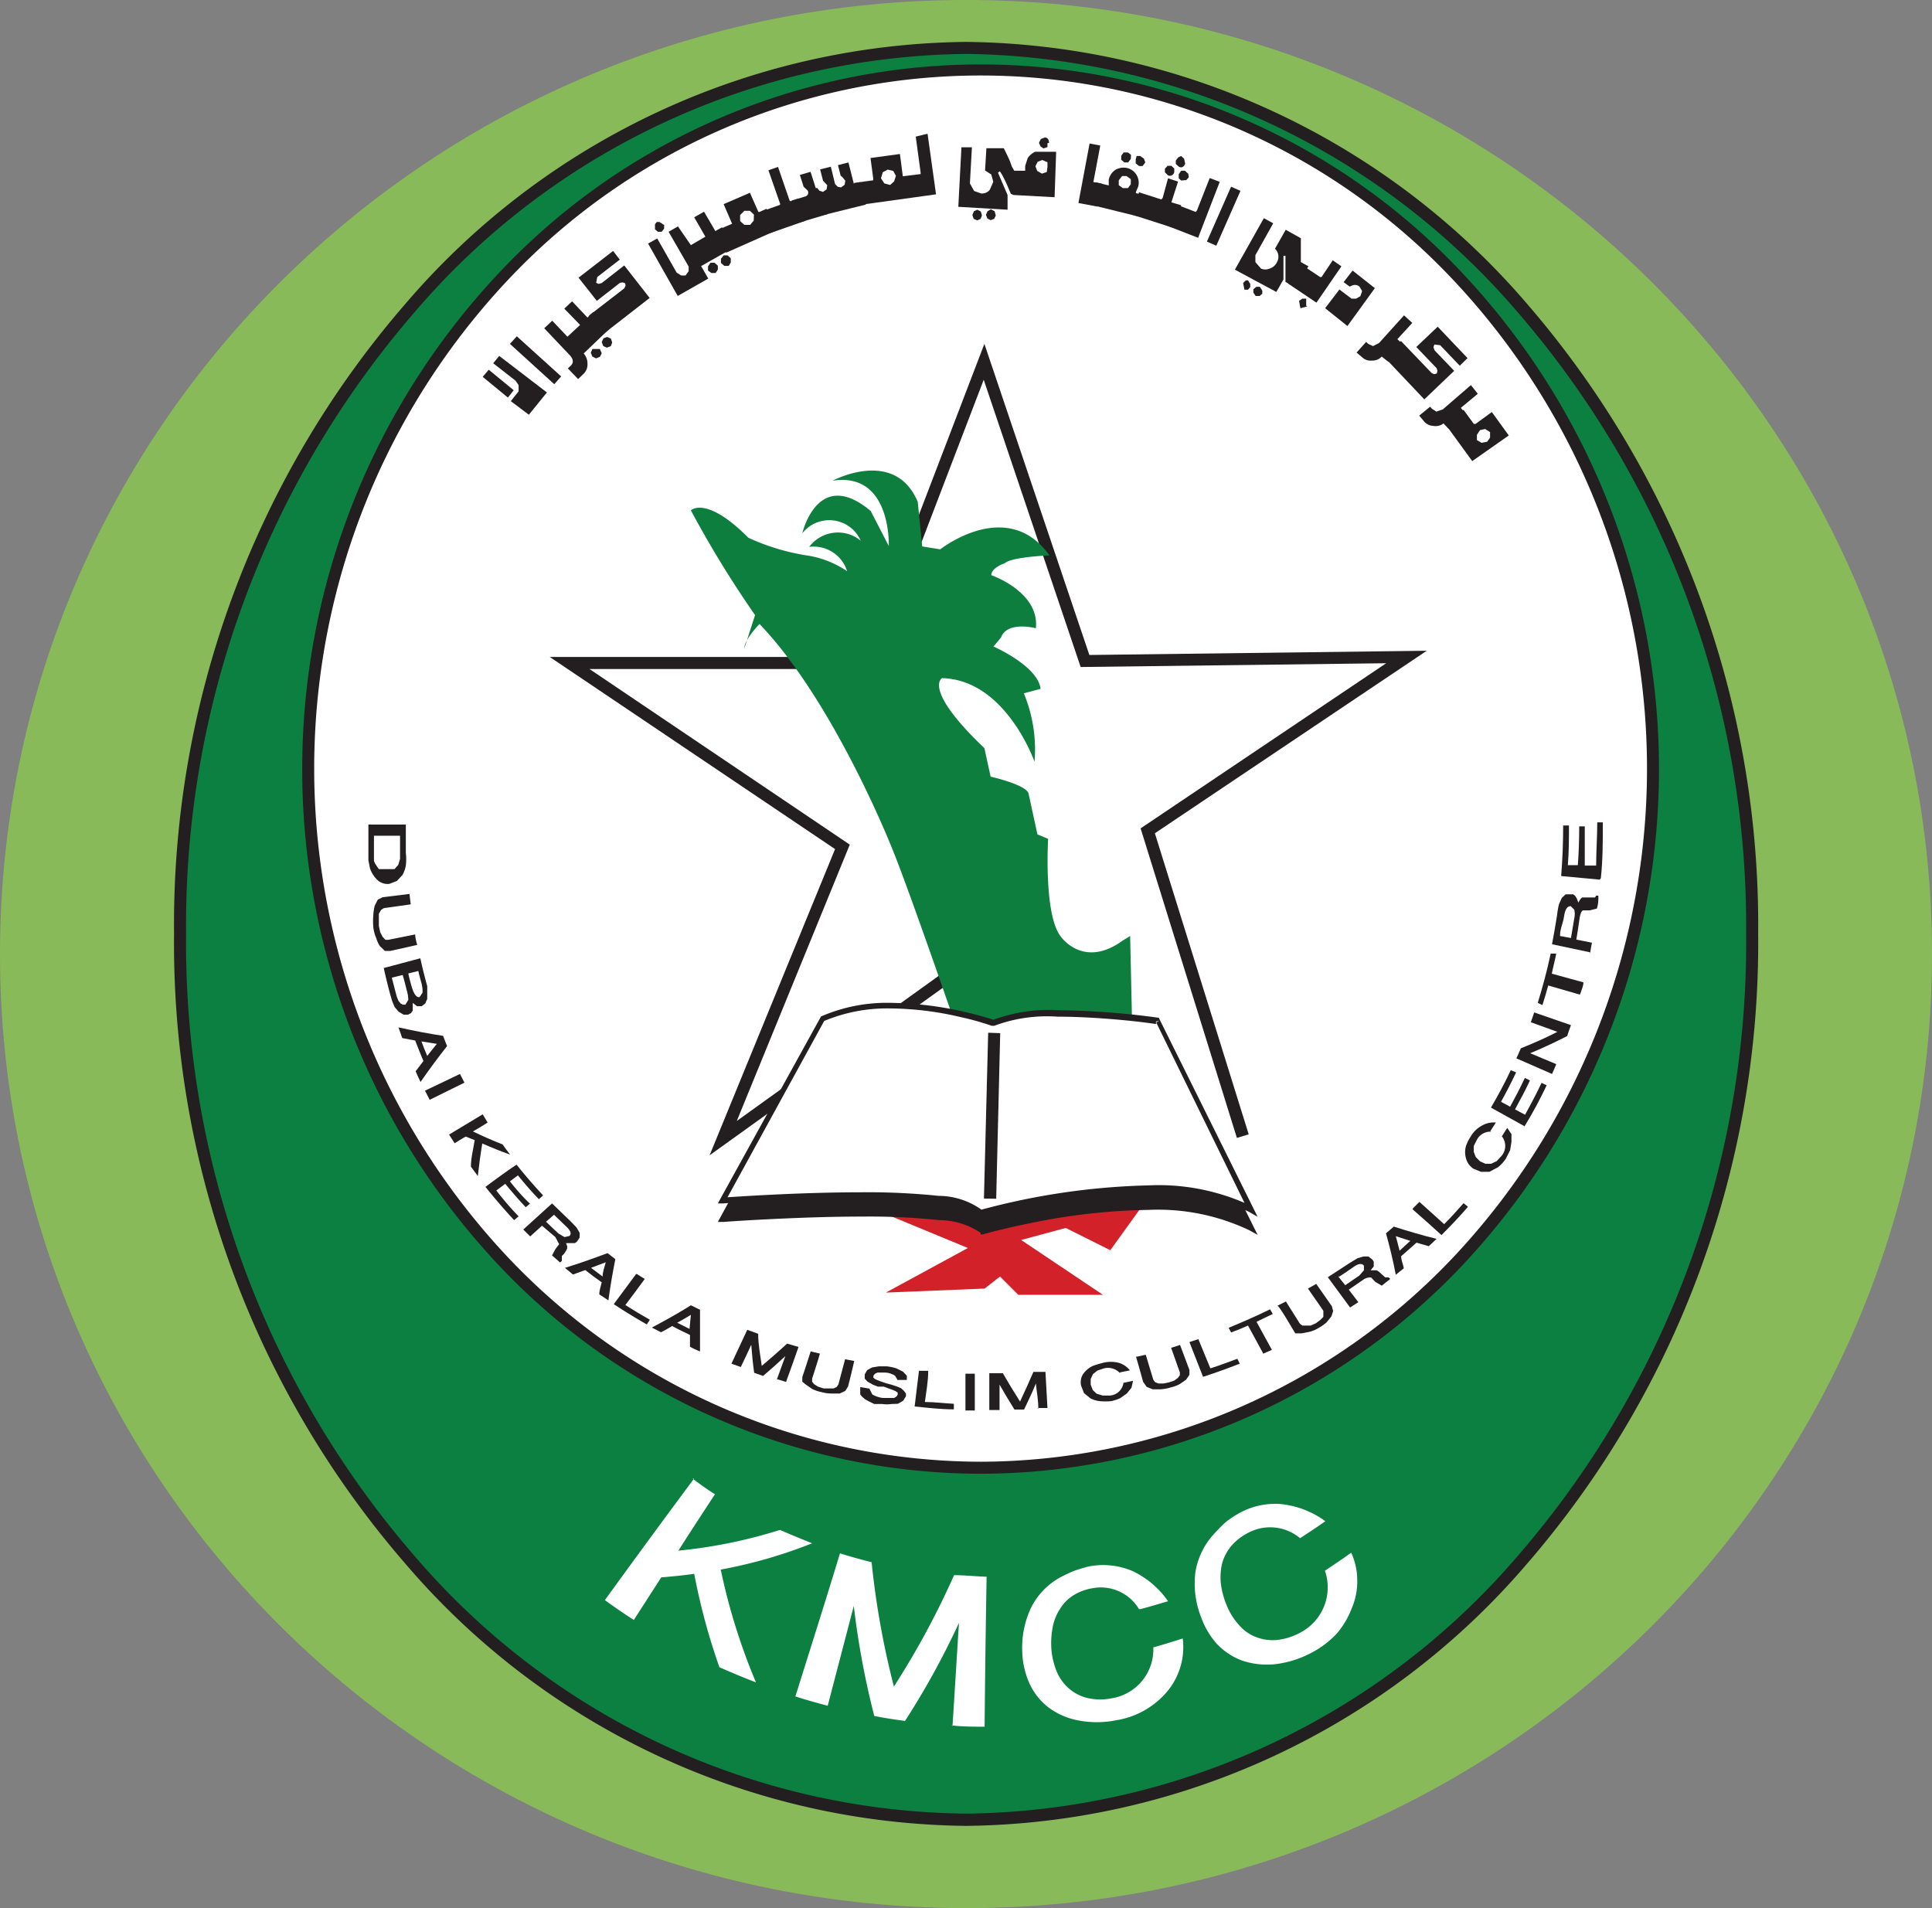 <svg id="Layer_1" data-name="Layer 1" xmlns="http://www.w3.org/2000/svg" xmlns:xlink="http://www.w3.org/1999/xlink" viewBox="0 0 86.69 85.63"><rect x="0" y="0" width="86.69" height="85.63" fill="#808080" stroke="none"/><defs><style>.cls-1{fill:none;}.cls-2{fill:#88ba5a;}.cls-3{fill:#fff;}.cls-4{fill:#231f20;}.cls-5{fill:#0c8040;}.cls-6{fill:#0e7e3f;}.cls-7{fill:#d32129;}.cls-8{clip-path:url(#clip-path);}.cls-9{clip-path:url(#clip-path-2);}.cls-10{fill:#fdfdfd;}.cls-11{fill:#fbfbfb;}.cls-12{fill:#faf9f9;}.cls-13{fill:#f8f7f7;}.cls-14{fill:#f6f5f5;}.cls-15{fill:#f4f3f3;}.cls-16{fill:#f3f1f1;}.cls-17{fill:#f1f0ef;}.cls-18{fill:#efeeee;}.cls-19{fill:#eeedec;}.cls-20{fill:#edebeb;}.cls-21{fill:#ebeae9;}.cls-22{fill:#eae8e8;}.cls-23{fill:#e8e7e6;}.cls-24{fill:#e7e5e5;}.cls-25{fill:#e6e4e3;}.cls-26{fill:#e4e2e2;}.cls-27{fill:#e3e1e1;}.cls-28{fill:#e2dfdf;}.cls-29{fill:#e0dede;}.cls-30{fill:#dfdddc;}.cls-31{fill:#dedbdb;}.cls-32{fill:#dcdada;}.cls-33{fill:#dbd8d8;}.cls-34{fill:#dad7d7;}.cls-35{fill:#d8d6d5;}.cls-36{fill:#d7d4d4;}.cls-37{fill:#d6d3d3;}.cls-38{fill:#d4d1d1;}.cls-39{fill:#d3d0d0;}.cls-40{fill:#d2cfce;}.cls-41{fill:#d0cdcd;}.cls-42{fill:#cfcccc;}.cls-43{fill:#cdcaca;}.cls-44{fill:#ccc9c9;}.cls-45{fill:#cbc7c7;}.cls-46{fill:#c9c6c6;}.cls-47{fill:#c8c5c5;}.cls-48{fill:#c7c3c3;}.cls-49{fill:#c5c2c2;}.cls-50{fill:#c4c0c0;}.cls-51{fill:#c3bfbf;}.cls-52{fill:#c1bebe;}.cls-53{fill:#c0bcbc;}.cls-54{fill:#bfbbbb;}.cls-55{fill:#bdbab9;}.cls-56{fill:#bcb8b8;}.cls-57{fill:#bbb7b7;}.cls-58{fill:#bab5b5;}.cls-59{fill:#b8b4b4;}.cls-60{fill:#b7b3b3;}.cls-61{fill:#b6b1b1;}.cls-62{fill:#b4b0b0;}.cls-63{fill:#b3aeae;}.cls-64{fill:#b2adad;}.cls-65{fill:#b0acac;}.cls-66{fill:#afaaaa;}.cls-67{fill:#aea9a9;}.cls-68{fill:#ada8a8;}.cls-69{fill:#aba6a6;}.cls-70{fill:#aaa5a5;}.cls-71{fill:#a9a4a4;}.cls-72{fill:#a8a2a3;}.cls-73{fill:#a6a1a1;}.cls-74{fill:#a5a0a0;}.cls-75{fill:#a49f9f;}.cls-76{fill:#a29d9d;}.cls-77{fill:#a19c9c;}.cls-78{fill:#a09b9b;}.cls-79{fill:#9f9999;}.cls-80{fill:#9d9898;}.cls-81{fill:#9c9797;}.cls-82{fill:#9b9596;}.cls-83{fill:#9a9494;}.cls-84{fill:#989393;}.cls-85{fill:#979292;}.cls-86{fill:#969091;}.cls-87{fill:#958f8f;}.cls-88{fill:#938e8e;}.cls-89{fill:#928c8d;}.cls-90{fill:#918b8b;}.cls-91{fill:#908a8a;}.cls-92{fill:#8e8989;}.cls-93{fill:#8d8788;}.cls-94{fill:#8c8686;}.cls-95{fill:#8b8585;}.cls-96{fill:#898484;}.cls-97{fill:#888282;}.cls-98{fill:#878181;}.cls-99{fill:#868080;}.cls-100{fill:#857f7f;}.cls-101{fill:#837d7e;}.cls-102{fill:#827c7c;}.cls-103{fill:#817b7b;}.cls-104{fill:#807a7a;}.cls-105{fill:#7f7879;}.cls-106{fill:#7e7777;}.cls-107{fill:#7c7676;}.cls-108{fill:#7b7575;}.cls-109{fill:#7a7474;}.cls-110{fill:#797373;}.cls-111{fill:#787172;}.cls-112{fill:#767070;}.cls-113{fill:#756f6f;}.cls-114{fill:#746e6e;}.cls-115{fill:#736d6d;}.cls-116{fill:#726c6c;}.cls-117{fill:#716b6b;}.cls-118{fill:#706a6a;}.cls-119{fill:#6f6869;}.cls-120{fill:#6d6767;}.cls-121{fill:#6c6666;}.cls-122{fill:#6b6565;}.cls-123{fill:#6a6464;}.cls-124{fill:#696363;}.cls-125{fill:#686262;}.cls-126{fill:#676161;}.cls-127{fill:#666060;}.cls-128{fill:#655f5f;}.cls-129{fill:#645d5e;}.cls-130{fill:#635c5c;}.cls-131{fill:#625b5b;}.cls-132{fill:#615a5a;}.cls-133{fill:#605959;}.cls-134{fill:#5e5858;}.cls-135{fill:#5d5757;}.cls-136{fill:#5c5656;}.cls-137{fill:#5b5555;}.cls-138{fill:#5a5454;}.cls-139{fill:#595353;}.cls-140{fill:#585252;}.cls-141{fill:#575151;}.cls-142{fill:#565050;}.cls-143{fill:#554f4f;}.cls-144{fill:#544e4e;}.cls-145{fill:#534d4d;}.cls-146{fill:#524c4c;}.cls-147{fill:#514b4c;}.cls-148{fill:#504b4b;}.cls-149{fill:#4f4a4a;}.cls-150{fill:#4e4949;}.cls-151{fill:#4d4848;}.cls-152{fill:#4c4747;}.cls-153{fill:#4b4646;}.cls-154{fill:#4b4545;}.cls-155{fill:#4a4444;}.cls-156{fill:#494343;}.cls-157{fill:#484242;}.cls-158{fill:#474141;}.cls-159{fill:#464040;}.cls-160{fill:#453f40;}.cls-161{fill:#443f3f;}.cls-162{fill:#433e3e;}.cls-163{fill:#423d3d;}.cls-164{fill:#413c3c;}.cls-165{fill:#403b3b;}.cls-166{fill:#3f3a3a;}.cls-167{fill:#3e3939;}.cls-168{fill:#3e3839;}.cls-169{fill:#3d3738;}.cls-170{fill:#3c3737;}.cls-171{fill:#3b3636;}.cls-172{fill:#3a3535;}.cls-173{fill:#393434;}.cls-174{fill:#383333;}.cls-175{fill:#373233;}.cls-176{fill:#363132;}.cls-177{fill:#353031;}.cls-178{fill:#343030;}.cls-179{fill:#332f2f;}.cls-180{fill:#322e2e;}.cls-181{fill:#322d2e;}.cls-182{fill:#312c2d;}.cls-183{fill:#302b2c;}.cls-184{fill:#2f2a2b;}.cls-185{fill:#2e2a2a;}.cls-186{fill:#2d2929;}.cls-187{fill:#2c2828;}.cls-188{fill:#2b2728;}.cls-189{fill:#2a2627;}.cls-190{fill:#292526;}.cls-191{fill:#282425;}.cls-192{fill:#272324;}.cls-193{fill:#262223;}.cls-194{fill:#262122;}.cls-195{fill:#252121;}.cls-196{fill:#242021;}</style><clipPath id="clip-path"><path class="cls-1" d="M44.42,53.79l.19-7.44Z"/></clipPath><clipPath id="clip-path-2"><rect class="cls-1" x="44.42" y="46.35" width="0.18" height="7.44"/></clipPath></defs><title>logo</title><path class="cls-2" d="M86.69,42.81c0,23.65-19.4,42.81-43.34,42.81S0,66.46,0,42.81,19.41,0,43.35,0,86.69,19.17,86.69,42.81"/><path class="cls-3" d="M74.17,34.51c0,17.31-13.5,31.35-30.16,31.35s-30.17-14-30.17-31.35S27.34,3.16,44,3.16s30.16,14,30.16,31.35"/><path class="cls-4" d="M23.05,17.51l-.26.33-1.13-.93.27-.32Zm1.49.1-.81,1L22.92,18l.35-.44,0-.28-.14-.2-1-.78.27-.33Z"/><polygon class="cls-4" points="25.18 16.89 24.87 17.24 22.88 15.43 23.19 15.09 25.18 16.89"/><path class="cls-4" d="M27.34,14.76l-1.15,1.1a.68.68,0,0,1,.17.46.58.58,0,0,1-.16.44l-.26.25-.46-.48.12-.11c.16-.15.13-.32-.07-.52l-1.11-1.17.36-.34.68.72.57-.53-.71-.73.35-.33.69.73.26-.25Zm-.42.91.08.18-.08.16-.17.07L26.58,16l-.07-.17.07-.17.34,0m.49-.47.06.18-.06.16-.18.07-.16-.07L27,15.35l.08-.17.16-.06Z"/><polygon class="cls-4" points="29.15 13.37 27.08 14.98 26.43 14.16 28.01 12.94 28.07 12.82 28.05 12.71 27.93 12.67 27.82 12.69 26.78 13.5 25.96 12.46 27.51 11.26 27.81 11.65 26.8 12.43 26.75 12.69 26.86 12.74 27 12.7 28.01 11.91 29.15 13.37"/><path class="cls-4" d="M32.87,11.14l-1.41.8.32.56-1.37.78-1.33-2.35.41-.23.87,1.53.2.13.2,0,.14-.19v-.21L30,10.4l.42-.24L31,11l.65-.38-.5-.87.44-.25.51.87.3-.17ZM29.8,10.08l0,.18-.11.14h-.17l-.13-.11v-.23l.08-.1.12,0,.2.13m2.42,1.83,0,.18-.1.15-.19,0-.15-.11,0-.19.11-.16h.18Zm.58-.33,0,.19-.09.15-.2,0-.15-.13,0-.19.12-.15h.18Z"/><path class="cls-4" d="M34.83,10.34l-2.25,1-.42-1,.69-.3,0,0-.38-.88,1.18-.51.38.86.05,0,.31-.14Zm-1-.71-.18-.17h-.25l-.19.19v.27l.19.17h.26l.16-.19Z"/><polygon class="cls-4" points="36.13 9.91 34.5 10.48 34.16 9.49 34.98 9.2 35.01 9.17 35 9.13 34.48 7.64 34.91 7.49 35.43 9 35.48 9.03 35.79 8.92 36.13 9.91"/><path class="cls-4" d="M37.13,9.61,35.82,10l-.3-1,.6-.18a.18.18,0,0,0,.12-.27l-.18-.17-.17-.53.48-.14.3.94.15-.05Z"/><polygon class="cls-4" points="38.85 9.18 36.87 9.67 36.58 8.45 36.66 8.43 36.77 8.56 36.93 8.61 37.09 8.5 37.12 8.31 36.93 8.11 36.8 7.6 37.28 7.48 37.47 8.26 37.59 8.38 37.74 8.41 37.9 8.29 37.93 8.11 37.81 7.96 37.72 7.88 37.6 7.41 38.07 7.29 38.31 8.24 38.6 8.17 38.85 9.18"/><path class="cls-4" d="M42,8.72l-3.53.49-.15-1,.86-.12,0-.1-.12-.9,1.32-.18.13,1,.8-.1,0-.06-.22-1.62L41.62,6ZM40.2,7.89l-.12-.22-.25-.06-.22.12L39.53,8l.15.23.26.07.18-.16Z"/><path class="cls-4" d="M47.32,8.85l-1.84-.1-.12-.05c-.08-.18-.15-.36-.23-.53s-.23-.47-.28-.48l-.07.06.43,1,0,.66L43,9.28l.14-2.67.47,0-.09,1.62.19.34.31.11a.44.44,0,0,0,.39-.16l.16-.36-.09-.33-.28-.18.06-1,.78,0s.09.18.19.39.12.29.17.43l.11.19.49,0,0,0,0-.12V7.45l.11-.35a.79.79,0,0,1,.34-.29l.19,0,.75,0Zm-3.26.82L44,9.82l-.15.07-.16-.07-.06-.17.07-.17.15-.07.16.08Zm.62,0-.07.15-.16.06-.15-.08-.06-.16.07-.16.15-.09.17.09ZM47,7.49,47,7.28l-.23-.1-.21.08-.1.2.08.21.21.12.22-.07Zm0-1.07L47,6.6l-.18.06-.13-.09-.07-.16.08-.17.18-.07c.13,0,.19.1.19.25"/><polygon class="cls-4" points="49.25 9.27 48.39 9.11 48.89 6.44 49.37 6.53 49.06 8.17 49.44 8.24 49.25 9.27"/><path class="cls-4" d="M51.1,9.72l-2.19-.54.25-1,.59.14,0,0,0-.26a.71.71,0,0,1,.3-.44.74.74,0,0,1,.53-.08.68.68,0,0,1,.49.84l-.1.23v.06l.33.07Zm-.36-1.45,0-.23-.19-.14-.2,0-.15.19,0,.22.18.13.23,0Zm0-1.14-.12.16-.17,0-.14-.12,0-.18.11-.15.19,0,.14.11Zm.65.16-.12.16-.16,0-.15-.12,0-.18L51,7l.16,0,.17.12Z"/><path class="cls-4" d="M52.69,10.24l-1.9-.61.32-1,1,.32.06-.07L52.41,8l.45.15-.3.93.44.13Zm0-2.53a.2.2,0,0,1-.28.16l-.14-.14V7.57l.12-.13.17,0,.13.12Zm.49-.37c-.05.14-.14.2-.27.15l-.15-.13V7.2l.11-.14L53,7l.13.12Zm.16.62-.11.12L53,8.1,52.89,8l0-.18L53,7.66l.17,0,.15.14Z"/><polygon class="cls-4" points="53.76 10.67 52.32 10.11 52.69 9.14 53.65 9.51 53.71 9.44 54.28 7.99 54.73 8.16 53.76 10.67"/><rect class="cls-4" x="53.56" y="9.47" width="2.69" height="0.46" transform="translate(23.9 56.04) rotate(-66.23)"/><path class="cls-4" d="M58.1,12.88l-.42-.23,0-1.08,0-.09-.09,0,0,1.06-.32.56-1.86-1,1.3-2.31.42.23-.8,1.43v.31l.25.29a.48.48,0,0,0,.39,0,.53.53,0,0,0,.32-.27.5.5,0,0,0-.08-.62l.48-.85.68.38,0,1.07.34.19Zm-2,0L56,13l-.16,0-.06-.3.12-.12H56l.1.16Zm.54.3-.12.1-.18,0-.1-.15,0-.15.13-.11h.16l.11.17Z"/><path class="cls-4" d="M59.07,13.58l-1.28-.86.59-.86.85.57.07,0,.5-.75.39.27Zm-.41.17-.31.08-.06-.33.15-.1.17,0,0,.32"/><path class="cls-4" d="M60.46,14.63l-1-.8.64-.84.54.41.21,0,.19-.11.08-.23-.12-.2c-.13-.11-.27-.09-.44,0l-.27-.2.4-.52,1,.79Z"/><path class="cls-4" d="M62.3,16.24,62,16h0a.57.57,0,0,1-.44.18.55.55,0,0,1-.43-.14l-.26-.22.43-.48.09.09.22.1.27-.14L63,14.15l.37.34-.67.73.27.25Z"/><polygon class="cls-4" points="63.91 17.92 62.11 16.02 62.86 15.3 64.24 16.74 64.35 16.79 64.47 16.76 64.5 16.63 64.46 16.52 63.55 15.57 64.51 14.66 65.85 16.07 65.5 16.41 64.62 15.49 64.36 15.46 64.32 15.58 64.37 15.72 65.25 16.64 63.91 17.92"/><path class="cls-4" d="M65,19.24,64.77,19v0a.57.57,0,0,1-.46.11.56.56,0,0,1-.41-.2l-.22-.26.49-.4.08.09.2.13.29-.1L66,17.28l.31.39-.76.63.22.28Z"/><path class="cls-4" d="M66.06,20.69,64.83,19l.84-.61.46.63.08,0,.73-.53.76,1.05Zm.67-.87.13-.18,0-.25-.22-.14-.23.05-.14.21,0,.24.21.12Z"/><path class="cls-5" d="M43.35,2.15C23.86,2.15,8.08,20,8.08,41.9S23.86,81.66,43.35,81.66,78.62,63.86,78.62,41.9,62.82,2.15,43.35,2.15M44,65.86c-16.67,0-30.17-14-30.17-31.35S27.34,3.16,44,3.16s30.16,14,30.16,31.35S60.67,65.86,44,65.86"/><path class="cls-4" d="M43.35,2.15V1.88A33.56,33.56,0,0,0,18.21,13.61,42.52,42.52,0,0,0,7.81,41.9a42.49,42.49,0,0,0,10.4,28.29A33.53,33.53,0,0,0,43.35,81.93,33.58,33.58,0,0,0,68.5,70.19,42.58,42.58,0,0,0,78.89,41.9,42.62,42.62,0,0,0,68.5,13.61,33.61,33.61,0,0,0,43.35,1.88v.54A33.05,33.05,0,0,1,68.09,14,42.1,42.1,0,0,1,78.35,41.9,42,42,0,0,1,68.09,69.83,33.05,33.05,0,0,1,43.35,81.38,33,33,0,0,1,18.61,69.83,42,42,0,0,1,8.35,41.9,42.05,42.05,0,0,1,18.61,14,33,33,0,0,1,43.35,2.42ZM44,65.86v-.27a29.27,29.27,0,0,1-21.14-9.1,32,32,0,0,1,0-44,29.1,29.1,0,0,1,42.28,0,32,32,0,0,1,0,44A29.29,29.29,0,0,1,44,65.59v.54a29.8,29.8,0,0,0,21.53-9.26,32.5,32.5,0,0,0,0-44.71,29.64,29.64,0,0,0-43.06,0,32.5,32.5,0,0,0,0,44.71A29.79,29.79,0,0,0,44,66.13Z"/><polygon class="cls-4" points="56.03 50.9 51.82 37.39 64.02 29.2 48.88 29.39 44.17 15.43 38.79 29.48 24.67 29.48 37.47 38.1 31.84 51.84 42.59 44.12 42.27 43.68 33.06 50.3 38.13 37.9 26.45 30.02 39.17 30.02 44.14 17.04 48.49 29.93 62.2 29.76 51.18 37.17 55.5 51.06 56.03 50.9"/><path class="cls-6" d="M43.36,47.39S40.77,39.84,40,38c0,0-2.59-6.53-5.92-10,0,0-.68.69-.68,1.09l.48-1.49A47.27,47.27,0,0,1,31,22.9s.68-.68,2.58,1.23a9.92,9.92,0,0,0,2.73.81,4.4,4.4,0,0,1,1.7.69,1.57,1.57,0,0,0-1.7-1.09,1.61,1.61,0,0,1,2.31-.28A1.54,1.54,0,0,0,36,23.93s.69-3,3.07-1l.81,1.57s.13-3.34-2.52-2.93c0,0,2.79-1.5,3.82.95l.2,2,.81.13s3-2.38,4.9.27c0,0-1.7.07-2,.35,0,0-.61.2-.61.54,0,0,2.17.74,2,2.38,0,0-1.28-.34-1.56.41l-.34.41s2,.88,2.11,1.9l-.75.2a6.58,6.58,0,0,1,.48,3.07s-1.29-3.68-4.15-3.75c0,0-.89.48,1.9,3.14l.28,1.28s1.57.35,1.7.75l.4,1.84.48.2S46.83,41,47.58,42c0,0,1,1.5,2.79.21l.34-.21.13,5.85L48.6,51.4l-3.33-1.83Z"/><path class="cls-7" d="M51.19,54.2l-1.37,1.9-2-1-2,.54,3.67,2.46h-3.8l-.82-.82-.69.54L39.75,58l3.68-2L39.08,54.2s3.94.27,5,.95c0,0,5-2.32,7.09-.95"/><path class="cls-4" d="M52,46.62s-5.62-.82-7.34.09c0,0-4.63-1.63-7.71-.18L32.46,54.7s10.6-.82,11.6.54c0,0,8.17-2.36,12.07-.18Z"/><path class="cls-4" d="M52,46.62l0-.13a36,36,0,0,0-4.46-.34,7.41,7.41,0,0,0-3,.44l.07.12,0-.12a15.31,15.31,0,0,0-4.65-.8,7.43,7.43,0,0,0-3.16.62l0,0-4.59,8.42.25,0s.79-.06,2-.12,2.71-.12,4.22-.12a30.1,30.1,0,0,1,3.47.16,3.32,3.32,0,0,1,1.85.57l0,.07.09,0s.95-.27,2.36-.55a27.92,27.92,0,0,1,5.08-.55,9.54,9.54,0,0,1,4.52.91l.38.21L52,46.5H52l0,.13-.12.07L56,55.12l.12-.06.06-.12A9.71,9.71,0,0,0,51.54,54,31.46,31.46,0,0,0,44,55.11l0,.13.12-.08a3.27,3.27,0,0,0-2-.68,28.88,28.88,0,0,0-3.51-.16c-3,0-6.19.24-6.2.24l0,.14.11.06L37,46.6l-.11-.07.05.13a7.17,7.17,0,0,1,3-.6,14.74,14.74,0,0,1,3.17.39c.85.2,1.39.39,1.39.39l.06,0,.05,0a6.9,6.9,0,0,1,2.84-.42,29.52,29.52,0,0,1,3,.17c.85.08,1.42.17,1.42.17l0-.14-.12.07Z"/><path class="cls-3" d="M52,45.8s-5.62-.81-7.34.09c0,0-4.63-1.63-7.71-.17l-4.44,8.16s10.6-.82,11.6.54c0,0,8.17-2.36,12.07-.18Z"/><path class="cls-4" d="M52,45.8l0-.13a36,36,0,0,0-4.46-.34,7.24,7.24,0,0,0-3,.44l.07.12,0-.12A15.85,15.85,0,0,0,40,45a7.42,7.42,0,0,0-3.16.61l0,0L32.21,54l.25,0s.79-.06,2-.12,2.71-.12,4.22-.12a30.1,30.1,0,0,1,3.47.16,3.22,3.22,0,0,1,1.85.58l0,.07.09,0s.95-.27,2.36-.55a28,28,0,0,1,5.08-.54,9.42,9.42,0,0,1,4.52.9l.38.22L52,45.68H52l0,.13-.12.07L56,54.3l.12-.06.06-.11a9.71,9.71,0,0,0-4.65-.94A31.48,31.48,0,0,0,44,54.29l0,.13.12-.08a3.33,3.33,0,0,0-2-.68,31.06,31.06,0,0,0-3.51-.16c-3,0-6.19.24-6.2.24l0,.14.11.07L37,45.78l-.11-.06.05.11a7.31,7.31,0,0,1,3-.58,14.14,14.14,0,0,1,3.17.39,11.86,11.86,0,0,1,1.39.39h.06l.05,0a6.76,6.76,0,0,1,2.84-.41c1.05,0,2.16.08,3,.16s1.42.17,1.42.17l0-.14-.12.07Z"/><g class="cls-8"><g class="cls-9"><polyline class="cls-3" points="44.42 46.35 44.42 53.79 44.42 46.35"/><polyline class="cls-3" points="44.42 46.35 44.42 53.79 44.42 53.79 44.42 46.35 44.42 46.35"/><polyline class="cls-10" points="44.43 46.35 44.43 53.79 44.42 53.79 44.42 46.35 44.43 46.35"/><polyline class="cls-11" points="44.43 46.35 44.43 53.79 44.43 53.79 44.43 46.35 44.43 46.35"/><polyline class="cls-12" points="44.43 46.35 44.43 53.79 44.43 53.79 44.43 46.35 44.43 46.35"/><polyline class="cls-13" points="44.43 46.35 44.43 53.79 44.43 53.79 44.43 46.35 44.43 46.35"/><polyline class="cls-14" points="44.43 46.35 44.43 53.79 44.43 53.79 44.43 46.35 44.43 46.35"/><polyline class="cls-15" points="44.43 46.35 44.43 53.79 44.43 53.79 44.43 46.35 44.43 46.35"/><polyline class="cls-16" points="44.43 46.35 44.43 53.79 44.43 53.79 44.43 46.35 44.43 46.35"/><polyline class="cls-17" points="44.43 46.35 44.43 53.79 44.43 53.79 44.43 46.35 44.43 46.35"/><polyline class="cls-18" points="44.43 46.35 44.43 53.79 44.43 53.79 44.43 46.35 44.43 46.35"/><polyline class="cls-19" points="44.44 46.35 44.44 53.79 44.43 53.79 44.43 46.35 44.44 46.35"/><polyline class="cls-20" points="44.44 46.35 44.44 53.79 44.44 53.79 44.44 46.35 44.44 46.35"/><polyline class="cls-21" points="44.44 46.35 44.44 53.79 44.44 53.79 44.44 46.35 44.44 46.35"/><polyline class="cls-22" points="44.44 46.35 44.44 53.79 44.44 53.79 44.44 46.35 44.44 46.35"/><polyline class="cls-23" points="44.44 46.35 44.44 53.79 44.44 53.79 44.44 46.35 44.44 46.35"/><polyline class="cls-24" points="44.44 46.35 44.44 53.79 44.44 53.79 44.44 46.35 44.44 46.35"/><polyline class="cls-25" points="44.44 46.35 44.44 53.79 44.44 53.79 44.44 46.35 44.44 46.35"/><polyline class="cls-26" points="44.44 46.35 44.44 53.79 44.44 53.79 44.44 46.35 44.44 46.35"/><polyline class="cls-27" points="44.44 46.35 44.44 53.79 44.44 53.79 44.44 46.35 44.44 46.35"/><polyline class="cls-28" points="44.44 46.35 44.44 53.79 44.44 53.79 44.44 46.35 44.44 46.35"/><polyline class="cls-29" points="44.44 46.35 44.44 53.79 44.44 53.79 44.44 46.35 44.44 46.35"/><polyline class="cls-30" points="44.45 46.35 44.45 53.79 44.44 53.79 44.44 46.35 44.45 46.35"/><polyline class="cls-31" points="44.45 46.35 44.45 53.79 44.45 53.79 44.45 46.35 44.45 46.35"/><polyline class="cls-32" points="44.45 46.35 44.45 53.79 44.45 53.79 44.45 46.35 44.45 46.35"/><polyline class="cls-33" points="44.45 46.35 44.45 53.79 44.45 53.79 44.45 46.35 44.45 46.35"/><polyline class="cls-34" points="44.45 46.35 44.45 53.79 44.45 53.79 44.45 46.35 44.45 46.35"/><polyline class="cls-35" points="44.45 46.35 44.45 53.79 44.45 53.79 44.45 46.35 44.45 46.35"/><polyline class="cls-36" points="44.45 46.35 44.45 53.79 44.45 53.79 44.45 46.35 44.45 46.35"/><polyline class="cls-37" points="44.45 46.35 44.45 53.79 44.45 53.79 44.45 46.35 44.45 46.35"/><polyline class="cls-38" points="44.45 46.35 44.45 53.79 44.45 53.79 44.45 46.35 44.45 46.35"/><polyline class="cls-39" points="44.45 46.35 44.45 53.79 44.45 53.79 44.45 46.35 44.45 46.35"/><polyline class="cls-40" points="44.45 46.35 44.45 53.79 44.45 46.35"/><polyline class="cls-41" points="44.45 46.35 44.45 53.79 44.45 53.79 44.45 46.35 44.45 46.35"/><polyline class="cls-42" points="44.46 46.35 44.46 53.79 44.45 53.79 44.45 46.35 44.46 46.35"/><polyline class="cls-43" points="44.46 46.35 44.46 53.79 44.46 53.79 44.46 46.35 44.46 46.35"/><polyline class="cls-44" points="44.46 46.35 44.46 53.79 44.46 53.79 44.46 46.35 44.46 46.35"/><polyline class="cls-45" points="44.46 46.35 44.46 53.79 44.46 53.79 44.46 46.35 44.46 46.35"/><polyline class="cls-46" points="44.46 46.35 44.46 53.79 44.46 53.79 44.46 46.35 44.46 46.35"/><polyline class="cls-47" points="44.46 46.35 44.46 53.79 44.46 53.79 44.46 46.35 44.46 46.35"/><polyline class="cls-48" points="44.46 46.35 44.46 53.79 44.46 53.79 44.46 46.35 44.46 46.35"/><polyline class="cls-49" points="44.46 46.35 44.46 53.79 44.46 53.79 44.46 46.35 44.46 46.35"/><polyline class="cls-50" points="44.46 46.35 44.46 53.79 44.46 53.79 44.46 46.35 44.46 46.35"/><polyline class="cls-51" points="44.47 46.35 44.47 53.79 44.46 53.79 44.46 46.35 44.47 46.35"/><polyline class="cls-52" points="44.47 46.35 44.47 53.79 44.47 53.79 44.47 46.35 44.47 46.35"/><polyline class="cls-53" points="44.47 46.35 44.47 53.79 44.47 53.79 44.47 46.35 44.47 46.35"/><polyline class="cls-54" points="44.47 46.35 44.47 53.79 44.47 53.79 44.47 46.35 44.47 46.35"/><polyline class="cls-55" points="44.47 46.35 44.47 53.79 44.47 53.79 44.47 46.35 44.47 46.35"/><polyline class="cls-56" points="44.47 46.35 44.47 53.79 44.47 53.79 44.47 46.35 44.47 46.35"/><polyline class="cls-57" points="44.47 46.35 44.47 53.79 44.47 53.79 44.47 46.35 44.47 46.35"/><polyline class="cls-58" points="44.47 46.35 44.47 53.79 44.47 53.79 44.47 46.35 44.47 46.35"/><polyline class="cls-59" points="44.47 46.35 44.47 53.79 44.47 53.79 44.47 46.35 44.47 46.35"/><polyline class="cls-60" points="44.47 46.35 44.47 53.79 44.47 53.79 44.47 46.35 44.47 46.35"/><polyline class="cls-61" points="44.48 46.35 44.48 53.79 44.47 53.79 44.47 46.35 44.48 46.35"/><polyline class="cls-62" points="44.48 46.35 44.48 53.79 44.48 53.79 44.48 46.35 44.48 46.35"/><polyline class="cls-63" points="44.48 46.35 44.48 53.79 44.48 53.79 44.48 46.35 44.48 46.35"/><polyline class="cls-64" points="44.48 46.35 44.48 53.79 44.48 53.79 44.48 46.35 44.48 46.35"/><polyline class="cls-65" points="44.48 46.35 44.48 53.79 44.48 53.79 44.48 46.35 44.48 46.35"/><polyline class="cls-66" points="44.48 46.35 44.48 53.79 44.48 53.79 44.48 46.35 44.48 46.35"/><polyline class="cls-67" points="44.48 46.35 44.48 53.79 44.48 53.79 44.48 46.35 44.48 46.35"/><polyline class="cls-68" points="44.48 46.35 44.48 53.79 44.48 53.79 44.48 46.35 44.48 46.35"/><polyline class="cls-69" points="44.48 46.35 44.48 53.79 44.48 53.79 44.48 46.35 44.48 46.35"/><polyline class="cls-70" points="44.48 46.35 44.48 53.79 44.48 53.79 44.48 46.35 44.48 46.35"/><polyline class="cls-71" points="44.48 46.35 44.48 53.79 44.48 53.79 44.48 46.35 44.48 46.35"/><polyline class="cls-72" points="44.48 46.35 44.48 53.79 44.48 53.79 44.48 46.35 44.48 46.35"/><polyline class="cls-73" points="44.49 46.35 44.49 53.79 44.48 53.79 44.48 46.35 44.49 46.35"/><polyline class="cls-74" points="44.49 46.35 44.49 53.79 44.49 53.79 44.49 46.35 44.49 46.35"/><polyline class="cls-75" points="44.49 46.35 44.49 53.79 44.49 53.79 44.49 46.35 44.49 46.35"/><polyline class="cls-76" points="44.49 46.35 44.49 53.79 44.49 53.79 44.49 46.35 44.49 46.35"/><polyline class="cls-77" points="44.49 46.35 44.49 53.79 44.49 53.79 44.49 46.35 44.49 46.35"/><polyline class="cls-78" points="44.49 46.35 44.49 53.79 44.49 53.79 44.49 46.35 44.49 46.35"/><polyline class="cls-79" points="44.49 46.35 44.49 53.79 44.49 53.79 44.49 46.35 44.49 46.35"/><polyline class="cls-80" points="44.49 46.35 44.49 53.79 44.49 53.79 44.49 46.35 44.49 46.35"/><polyline class="cls-81" points="44.49 46.35 44.49 53.79 44.49 53.79 44.49 46.35 44.49 46.35"/><polyline class="cls-82" points="44.49 46.35 44.49 53.79 44.49 53.79 44.49 46.35 44.49 46.35"/><polyline class="cls-83" points="44.5 46.35 44.5 53.79 44.49 53.79 44.49 46.35 44.5 46.35"/><polyline class="cls-84" points="44.5 46.35 44.5 53.79 44.5 53.79 44.5 46.35 44.5 46.35"/><polyline class="cls-85" points="44.5 46.35 44.5 53.79 44.5 53.79 44.5 46.35 44.5 46.35"/><polyline class="cls-86" points="44.5 46.35 44.5 53.79 44.5 53.79 44.5 46.35 44.5 46.35"/><polyline class="cls-87" points="44.5 46.35 44.5 53.79 44.5 53.79 44.5 46.35 44.5 46.35"/><polyline class="cls-88" points="44.5 46.35 44.5 53.79 44.5 53.79 44.5 46.35 44.5 46.35"/><polyline class="cls-89" points="44.5 46.35 44.5 53.79 44.5 53.79 44.5 46.35 44.5 46.35"/><polyline class="cls-90" points="44.5 46.35 44.5 53.79 44.5 53.79 44.5 46.35 44.5 46.35"/><polyline class="cls-91" points="44.5 46.35 44.5 53.79 44.5 53.79 44.5 46.35 44.5 46.35"/><polyline class="cls-92" points="44.51 46.35 44.51 53.79 44.5 53.79 44.5 46.35 44.51 46.35"/><polyline class="cls-93" points="44.51 46.35 44.51 53.79 44.51 53.79 44.51 46.35 44.51 46.35"/><polyline class="cls-94" points="44.51 46.35 44.51 53.79 44.51 53.79 44.51 46.35 44.51 46.35"/><polyline class="cls-95" points="44.51 46.35 44.51 53.79 44.51 53.79 44.51 46.35 44.51 46.35"/><polyline class="cls-96" points="44.51 46.35 44.51 53.79 44.51 53.79 44.51 46.35 44.51 46.35"/><polyline class="cls-97" points="44.51 46.35 44.51 53.79 44.51 53.79 44.51 46.35 44.51 46.35"/><polyline class="cls-98" points="44.51 46.35 44.51 53.79 44.51 53.79 44.51 46.35 44.51 46.35"/><polyline class="cls-99" points="44.51 46.35 44.51 53.79 44.51 53.79 44.51 46.35 44.51 46.35"/><polyline class="cls-100" points="44.51 46.35 44.51 53.79 44.51 53.79 44.51 46.35 44.51 46.35"/><polyline class="cls-101" points="44.51 46.35 44.51 53.79 44.51 53.79 44.51 46.35 44.51 46.35"/><polyline class="cls-102" points="44.52 46.35 44.52 53.79 44.51 53.79 44.51 46.35 44.52 46.35"/><polyline class="cls-103" points="44.52 53.79 44.52 46.35 44.52 53.79"/><polyline class="cls-104" points="44.52 46.35 44.52 53.79 44.52 53.79 44.52 46.35 44.52 46.35"/><polyline class="cls-105" points="44.52 46.35 44.52 53.79 44.52 53.79 44.52 46.35 44.52 46.35"/><polyline class="cls-106" points="44.52 46.35 44.52 53.79 44.52 53.79 44.52 46.35 44.52 46.35"/><polyline class="cls-107" points="44.52 46.35 44.52 53.79 44.52 53.79 44.52 46.35 44.52 46.35"/><polyline class="cls-108" points="44.52 46.35 44.52 53.79 44.52 53.79 44.52 46.35 44.52 46.35"/><polyline class="cls-109" points="44.52 46.35 44.52 53.79 44.52 53.79 44.52 46.35 44.52 46.35"/><polyline class="cls-110" points="44.52 46.35 44.52 53.79 44.52 53.79 44.52 46.35 44.52 46.35"/><polyline class="cls-111" points="44.52 46.35 44.52 53.79 44.52 53.79 44.52 46.35 44.52 46.35"/><polyline class="cls-112" points="44.52 46.35 44.52 53.79 44.52 53.79 44.52 46.35 44.52 46.35"/><polyline class="cls-113" points="44.52 46.35 44.52 53.79 44.52 53.79 44.52 46.35 44.52 46.35"/><polyline class="cls-114" points="44.52 46.35 44.52 53.79 44.52 53.79 44.52 46.35 44.52 46.35"/><polyline class="cls-115" points="44.53 46.35 44.53 53.79 44.52 53.79 44.52 46.35 44.53 46.35"/><polyline class="cls-116" points="44.53 46.35 44.53 53.79 44.53 53.79 44.53 46.35 44.53 46.35"/><polyline class="cls-117" points="44.53 46.35 44.53 53.79 44.53 53.79 44.53 46.35 44.53 46.35"/><polyline class="cls-118" points="44.53 46.35 44.53 53.79 44.53 53.79 44.53 46.35 44.53 46.35"/><polyline class="cls-119" points="44.53 46.35 44.53 53.79 44.53 53.79 44.53 46.35 44.53 46.35"/><polyline class="cls-120" points="44.53 46.35 44.53 53.79 44.53 53.79 44.53 46.35 44.53 46.35"/><polyline class="cls-121" points="44.53 46.35 44.53 53.79 44.53 53.79 44.53 46.35 44.53 46.35"/><polyline class="cls-122" points="44.53 46.35 44.53 53.79 44.53 53.79 44.53 46.35 44.53 46.35"/><polyline class="cls-123" points="44.53 46.35 44.53 53.79 44.53 53.79 44.53 46.35 44.53 46.35"/><polyline class="cls-124" points="44.53 46.35 44.53 53.79 44.53 53.79 44.53 46.35 44.53 46.35"/><polyline class="cls-125" points="44.54 46.35 44.54 53.79 44.53 53.79 44.53 46.35 44.54 46.35"/><polyline class="cls-126" points="44.54 46.35 44.54 53.79 44.54 53.79 44.54 46.35 44.54 46.35"/><polyline class="cls-127" points="44.54 46.35 44.54 53.79 44.54 53.79 44.54 46.35 44.54 46.35"/><polyline class="cls-128" points="44.54 46.35 44.54 53.79 44.54 53.79 44.54 46.35 44.54 46.35"/><polyline class="cls-129" points="44.54 46.35 44.54 53.79 44.54 53.79 44.54 46.35 44.54 46.35"/><polyline class="cls-130" points="44.54 46.35 44.54 53.79 44.54 53.79 44.54 46.35 44.54 46.35"/><polyline class="cls-131" points="44.54 46.35 44.54 53.79 44.54 53.79 44.54 46.35 44.54 46.35"/><polyline class="cls-132" points="44.54 46.35 44.54 53.79 44.54 53.79 44.54 46.35 44.54 46.35"/><polyline class="cls-133" points="44.54 46.35 44.54 53.79 44.54 53.79 44.54 46.35 44.54 46.35"/><polyline class="cls-134" points="44.55 46.35 44.55 53.79 44.54 53.79 44.54 46.35 44.55 46.35"/><polyline class="cls-135" points="44.55 46.35 44.55 53.79 44.55 53.79 44.55 46.35 44.55 46.35"/><polyline class="cls-136" points="44.55 46.35 44.55 53.79 44.55 53.79 44.55 46.35 44.55 46.35"/><polyline class="cls-137" points="44.55 46.35 44.55 53.79 44.55 53.79 44.55 46.35 44.55 46.35"/><polyline class="cls-138" points="44.55 46.35 44.55 53.79 44.55 53.79 44.55 46.35 44.55 46.35"/><polyline class="cls-139" points="44.55 46.35 44.55 53.79 44.55 53.79 44.55 46.35 44.55 46.35"/><polyline class="cls-140" points="44.55 46.35 44.55 53.79 44.55 53.79 44.55 46.35 44.55 46.35"/><polyline class="cls-141" points="44.55 46.35 44.55 53.79 44.55 53.79 44.55 46.35 44.55 46.35"/><polyline class="cls-142" points="44.55 46.35 44.55 53.79 44.55 53.79 44.55 46.35 44.55 46.35"/><polyline class="cls-143" points="44.55 46.35 44.55 53.79 44.55 53.79 44.55 46.35 44.55 46.35"/><polyline class="cls-144" points="44.55 46.35 44.55 53.79 44.55 53.79 44.55 46.35 44.55 46.35"/><polyline class="cls-145" points="44.56 46.35 44.56 53.79 44.55 53.79 44.55 46.35 44.56 46.35"/><polyline class="cls-146" points="44.56 46.35 44.56 53.79 44.56 53.79 44.56 46.35 44.56 46.35"/><polyline class="cls-147" points="44.56 46.35 44.56 53.79 44.56 53.79 44.56 46.35 44.56 46.35"/><polyline class="cls-148" points="44.56 46.35 44.56 53.79 44.56 53.79 44.56 46.35 44.56 46.35"/><polyline class="cls-149" points="44.56 46.35 44.56 53.79 44.56 53.79 44.56 46.35 44.56 46.35"/><polyline class="cls-150" points="44.56 46.35 44.56 53.79 44.56 53.79 44.56 46.35 44.56 46.35"/><polyline class="cls-151" points="44.56 46.35 44.56 53.79 44.56 53.79 44.56 46.35 44.56 46.35"/><polyline class="cls-152" points="44.56 46.35 44.56 53.79 44.56 53.79 44.56 46.35 44.56 46.35"/><polyline class="cls-153" points="44.56 46.35 44.56 53.79 44.56 53.79 44.56 46.35 44.56 46.35"/><polyline class="cls-154" points="44.56 46.35 44.56 53.79 44.56 53.79 44.56 46.35 44.56 46.35"/><polyline class="cls-155" points="44.56 46.35 44.56 53.79 44.56 53.79 44.56 46.35 44.56 46.35"/><polyline class="cls-156" points="44.57 46.35 44.57 53.79 44.56 53.79 44.56 46.35 44.57 46.35"/><polyline class="cls-157" points="44.57 46.35 44.57 53.79 44.57 53.79 44.57 46.35 44.57 46.35"/><polyline class="cls-158" points="44.57 46.35 44.57 53.79 44.57 53.79 44.57 46.35 44.57 46.35"/><polyline class="cls-159" points="44.57 46.35 44.57 53.79 44.57 53.79 44.57 46.35 44.57 46.35"/><polyline class="cls-160" points="44.57 46.35 44.57 53.79 44.57 53.79 44.57 46.35 44.57 46.35"/><polyline class="cls-161" points="44.57 46.35 44.57 53.79 44.57 53.79 44.57 46.35 44.57 46.35"/><polyline class="cls-162" points="44.57 46.35 44.57 53.79 44.57 53.79 44.57 46.35 44.57 46.35"/><polyline class="cls-163" points="44.57 46.35 44.57 53.79 44.57 53.79 44.57 46.35 44.57 46.35"/><polyline class="cls-164" points="44.57 46.35 44.57 53.79 44.57 53.79 44.57 46.35 44.57 46.35"/><polyline class="cls-165" points="44.58 46.35 44.58 53.79 44.57 53.79 44.57 46.35 44.58 46.35"/><polyline class="cls-166" points="44.58 46.35 44.58 53.79 44.58 53.79 44.58 46.35 44.58 46.35"/><polyline class="cls-167" points="44.58 46.35 44.58 53.79 44.58 46.35"/><polyline class="cls-168" points="44.58 46.35 44.58 53.79 44.58 53.79 44.58 46.35 44.58 46.35"/><polyline class="cls-169" points="44.58 46.35 44.58 53.79 44.58 53.79 44.58 46.35 44.58 46.35"/><polyline class="cls-170" points="44.58 46.35 44.58 53.79 44.58 53.79 44.58 46.35 44.58 46.35"/><polyline class="cls-171" points="44.58 46.35 44.58 53.79 44.58 53.79 44.58 46.35 44.58 46.35"/><polyline class="cls-172" points="44.58 46.35 44.58 53.79 44.58 53.79 44.58 46.35 44.58 46.35"/><polyline class="cls-173" points="44.58 46.35 44.58 53.79 44.58 53.79 44.58 46.35 44.58 46.35"/><polyline class="cls-174" points="44.58 46.35 44.58 53.79 44.58 53.79 44.58 46.35 44.58 46.35"/><polyline class="cls-175" points="44.58 46.35 44.58 53.79 44.58 53.79 44.58 46.35 44.58 46.35"/><polyline class="cls-176" points="44.59 46.35 44.59 53.79 44.58 53.79 44.58 46.35 44.59 46.35"/><polyline class="cls-177" points="44.59 46.35 44.59 53.79 44.59 53.79 44.59 46.35 44.59 46.35"/><polyline class="cls-178" points="44.59 46.35 44.59 53.79 44.59 53.79 44.59 46.35 44.59 46.35"/><polyline class="cls-179" points="44.59 46.35 44.59 53.79 44.59 53.79 44.59 46.35 44.59 46.35"/><polyline class="cls-180" points="44.59 46.35 44.59 53.79 44.59 53.79 44.59 46.35 44.59 46.35"/><polyline class="cls-181" points="44.59 46.35 44.59 53.79 44.59 53.79 44.59 46.35 44.59 46.35"/><polyline class="cls-182" points="44.59 46.35 44.59 53.79 44.59 53.79 44.59 46.35 44.59 46.35"/><polyline class="cls-183" points="44.59 46.35 44.59 53.79 44.59 53.79 44.59 46.35 44.59 46.35"/><polyline class="cls-184" points="44.59 46.35 44.59 53.79 44.59 53.79 44.59 46.35 44.59 46.35"/><polyline class="cls-185" points="44.59 46.35 44.59 53.79 44.59 53.79 44.59 46.35 44.59 46.35"/><polyline class="cls-186" points="44.59 46.35 44.59 53.79 44.59 53.79 44.59 46.35 44.59 46.35"/><polyline class="cls-187" points="44.6 46.35 44.6 53.79 44.59 53.79 44.59 46.35 44.6 46.35"/><polyline class="cls-188" points="44.6 46.35 44.6 53.79 44.6 53.79 44.6 46.35 44.6 46.35"/><polyline class="cls-189" points="44.6 46.35 44.6 53.79 44.6 53.79 44.6 46.35 44.6 46.35"/><polyline class="cls-190" points="44.6 46.35 44.6 53.79 44.6 53.79 44.6 46.35 44.6 46.35"/><polyline class="cls-191" points="44.6 46.35 44.6 53.79 44.6 53.79 44.6 46.35 44.6 46.35"/><polyline class="cls-192" points="44.6 46.35 44.6 53.79 44.6 53.79 44.6 46.35 44.6 46.35"/><polyline class="cls-193" points="44.6 46.35 44.6 53.79 44.6 53.79 44.6 46.35 44.6 46.35"/><polyline class="cls-194" points="44.6 46.35 44.6 53.79 44.6 53.79 44.6 46.35 44.6 46.35"/><polyline class="cls-195" points="44.6 46.35 44.6 53.79 44.6 53.79 44.6 46.35 44.6 46.35"/><polyline class="cls-196" points="44.6 46.35 44.6 53.79 44.6 53.79 44.6 46.35 44.6 46.35"/><polyline class="cls-4" points="44.6 46.35 44.6 53.79 44.6 53.79 44.6 46.35 44.6 46.35"/><polyline class="cls-4" points="44.6 53.79 44.6 46.35 44.61 46.35 44.61 53.79 44.6 53.79"/></g></g><polyline class="cls-4" points="44.7 53.79 44.88 46.36 44.34 46.34 44.15 53.78"/><path class="cls-4" d="M16.48,37h1.73c0,.44,0,.86,0,1.28a2.33,2.33,0,0,1,0,.55,1.28,1.28,0,0,1-.15.43l-.25.27-.34.13a.67.67,0,0,1-.51-.15,1.32,1.32,0,0,1-.36-.55l-.07-.36c0-.52,0-1.06,0-1.6M18,37.5l-1.22,0c0,.29,0,.57,0,.85v.15l0,.13.05.12.08.12L17,39l.12,0,.13,0h.17L17.7,39l.17-.19.08-.27,0-.35c0-.24,0-.46,0-.71"/><path class="cls-4" d="M18.37,40.09l.06.49-1.21.17-.12.08L17,41l0,.24,0,.31.06.28.11.21.12.13.14,0,1.2-.24c0,.16.05.32.09.47l-1.21.27-.24,0-.22-.21a1.42,1.42,0,0,1-.17-.37,1.76,1.76,0,0,1-.13-.49,3.32,3.32,0,0,1,0-.53,2.35,2.35,0,0,1,.06-.42l.14-.28.22-.11,1.22-.15"/><path class="cls-4" d="M17.17,43.45,18.86,43c.09.42.2.85.31,1.25l0,.3,0,.27-.09.21-.16.12h-.21L18.52,45v.2l0,.15-.08.11-.13.07h-.2l-.22-.13-.18-.21-.11-.26c-.15-.49-.27-1-.38-1.49m1.55.13-.45.11c.05.23.11.46.18.68s.19.42.33.38l.13-.2a1.45,1.45,0,0,0-.05-.43c-.05-.18-.1-.36-.14-.54m-.7.18-.49.12c.08.29.15.59.23.87l.07.17.09.11.1.06h.12l.13-.21a1.58,1.58,0,0,0-.08-.47c-.05-.22-.11-.44-.17-.65"/><path class="cls-4" d="M19,47.61c-.13-.3-.25-.61-.37-.92l-.58-.11-.17-.48c.67.15,1.34.28,2,.38l.18.46c-.41.52-.81,1.06-1.19,1.61-.08-.16-.15-.32-.22-.48l.35-.46m-.09-.88c.08.22.17.44.26.65l.43-.54-.69-.11"/><path class="cls-4" d="M19.07,48.94l1.57-.75.2.39-1.56.77-.21-.41"/><path class="cls-4" d="M21.66,50l.22.37c-.21.14-.44.27-.66.4.44.21.88.41,1.33.58.11.16.22.31.34.46-.42-.15-.84-.32-1.25-.5-.08.48-.15,1-.2,1.46l-.31-.42c0-.4.11-.8.17-1.19L20.9,51c-.17.09-.34.2-.5.3l-.25-.39L21.66,50"/><path class="cls-4" d="M21.78,53.26c.47-.35.93-.69,1.4-1,.38.48.78.94,1.19,1.38l-.19.17c-.33-.34-.64-.7-.94-1.07l-.36.27c.29.37.59.71.9,1l-.19.16c-.32-.34-.62-.69-.92-1.05l-.4.3a14.1,14.1,0,0,0,1,1.16l-.2.17c-.46-.49-.89-1-1.31-1.52"/><path class="cls-4" d="M23.47,55.18,24.77,54l.83.8.27.28.14.24v.21l-.12.18-.09.07-.1,0h-.12l-.18,0,.05.14v.1l-.05.1-.09.14-.1.1,0,.08v.06l0,.08-.08.07-.36-.32.15-.28.17-.22h0l-.17-.32L24.32,55l-.53.48-.32-.32m1.41-.67-.38.33c.19.19.38.36.56.53l.27.16.22-.05,0,0c.11-.1.05-.25-.15-.43l-.54-.52"/><path class="cls-4" d="M27,57.54c-.26-.18-.5-.36-.74-.55l-.55.2-.36-.3c.65-.2,1.27-.42,1.91-.66l.35.27c-.12.61-.23,1.23-.31,1.85l-.41-.27c0-.18.07-.36.11-.54m-.48-.65.52.39c0-.22.09-.43.14-.64l-.66.25"/><path class="cls-4" d="M28.58,57.17l.35.22c-.28.39-.58.78-.87,1.17.36.23.73.45,1.1.66l-.14.21c-.5-.29-1-.59-1.48-.91l1-1.35"/><path class="cls-4" d="M31,59.92c-.29-.14-.57-.27-.84-.42-.16.1-.34.2-.5.28l-.41-.21c.6-.32,1.18-.64,1.75-1l.41.2c0,.62,0,1.24,0,1.87a3.68,3.68,0,0,1-.45-.21c0-.18,0-.35,0-.53m-.6-.56.58.29L31,59c-.2.12-.4.24-.61.35"/><path class="cls-4" d="M34.85,61.92l.39-1.07c-.32.3-.66.6-1,.89l-.4-.14c-.06-.42-.1-.85-.13-1.26-.16.34-.32.7-.47,1l-.42-.15.71-1.52.49.18c0,.48.1,1,.16,1.44.39-.33.77-.66,1.14-1l.51.15c-.18.52-.37,1.05-.56,1.57l-.42-.13"/><path class="cls-4" d="M36.38,60.64l.41.1c-.11.38-.23.75-.35,1.12l0,.14.09.11.17.11.25.08.25,0h.21l.14-.07.07-.11.3-1.13.41.08c-.09.39-.18.77-.28,1.15l-.12.19-.25.12-.36,0a1.78,1.78,0,0,1-.44-.06,1.81,1.81,0,0,1-.43-.14l-.29-.2L36,62v-.21c.13-.38.25-.76.37-1.13"/><path class="cls-4" d="M40.28,61.93v0l-.12-.2a.91.91,0,0,0-.43-.14h-.21l-.15,0-.12.06-.06.08,0,.09.09.07.19.08.29.1h0l.23.06.27.09.17.07.13.12.09.12,0,.12v0l-.12.2-.24.14L40,63a1.42,1.42,0,0,1-.41,0h0L39.23,63,39,62.89l-.18-.1-.14-.12-.08-.1,0-.08v-.11l0-.14.41.07v0l.13.26a1.18,1.18,0,0,0,.49.16l.09,0h.23l.17,0,.11-.07.05-.08,0-.09-.1-.07-.2-.08-.33-.12-.17,0-.09,0h0l-.21-.08L38.93,62l-.13-.14,0-.19.11-.19.22-.12.3-.05.36,0a2.31,2.31,0,0,1,.43.09l.3.15.17.18,0,.19h0v0l0,0-.38,0"/><path class="cls-4" d="M41.23,61.51l.42,0c0,.47-.09.94-.15,1.4.44,0,.87.06,1.3.08v.25c-.59,0-1.17-.07-1.76-.13.07-.55.13-1.1.2-1.64"/><path class="cls-4" d="M43.32,63.29c0-.55,0-1.1,0-1.65h.42c0,.54,0,1.1,0,1.65h-.45"/><path class="cls-4" d="M46.59,63.21c0-.38-.07-.75-.11-1.13-.16.4-.35.79-.53,1.17l-.43,0c-.23-.37-.46-.75-.67-1.12l0,1.14h-.46c0-.55,0-1.1,0-1.65H45c.24.42.5.85.77,1.27.21-.45.41-.89.6-1.33l.54,0L47,63.18l-.45,0"/><path class="cls-4" d="M50.25,61.61a.73.73,0,0,0-.71-.21l-.3.1-.2.16-.1.22v.25l.09.24.18.17.27.08h.33a.66.66,0,0,0,.6-.57l.43-.09-.07.31-.21.26-.3.21a1.87,1.87,0,0,1-.4.13h0a2.37,2.37,0,0,1-.52,0,1.09,1.09,0,0,1-.42-.13l-.28-.23-.13-.33a.69.69,0,0,1,.08-.51,1.11,1.11,0,0,1,.47-.39l.22-.07.22-.06a1.44,1.44,0,0,1,.69,0,1,1,0,0,1,.51.34l-.44.09"/><path class="cls-4" d="M51,60.88l.41-.09.34,1.12.08.11.15.06h.22l.25-.05.24-.08.16-.12.09-.12v-.13l-.39-1.1.4-.13.42,1.12v.22l-.15.22-.29.2a1.77,1.77,0,0,1-.41.15,1.86,1.86,0,0,1-.45.08l-.35,0-.27-.11L51.29,62c-.1-.38-.21-.75-.32-1.14"/><path class="cls-4" d="M53.37,60.22l.4-.13.54,1.31c.41-.13.81-.28,1.21-.43l.11.22c-.54.21-1.09.41-1.65.59l-.61-1.56"/><path class="cls-4" d="M56.69,60.75,56,59.48c-.25.11-.51.22-.76.31l-.11-.21c.63-.26,1.25-.53,1.86-.83l.12.21-.73.35.69,1.26-.41.18"/><path class="cls-4" d="M57.32,58.59l.38-.19.63,1,.11.08.16,0,.21,0,.23-.1.2-.15.14-.14,0-.15,0-.12c-.22-.33-.46-.66-.69-1l.37-.21.7,1,.06.22-.08.24-.22.27a2.07,2.07,0,0,1-.36.25,1.38,1.38,0,0,1-.4.17l-.36.07-.28,0L58,59.63c-.21-.35-.41-.7-.63-1"/><path class="cls-4" d="M60.58,58.67l-1-1.36c.32-.2.64-.42,1-.65l.33-.2.27-.08.22,0,.18.14.06.09,0,.1v.12L61.5,57l.16,0h.11l.1.06.12.11.1.09.07.06.07,0h.08l.07.07-.38.3-.29-.17-.19-.2h0c-.09,0-.21,0-.36.11l-.64.44.43.56-.37.24m-.53-1.39.31.39.63-.43L61.2,57l0-.21h0c-.1-.12-.26-.09-.48.07s-.41.28-.62.42"/><path class="cls-4" d="M63.56,55.76l-.69.61c0,.18.09.36.12.54l-.36.29c-.12-.63-.27-1.25-.44-1.86l.35-.3c.63.2,1.27.39,1.92.55l-.35.33-.55-.16m-.76.36.48-.44-.65-.21c.06.21.11.42.17.65"/><path class="cls-4" d="M63.39,54.23l.3-.3,1.11,1c.3-.3.59-.62.87-.94l.2.16c-.38.44-.78.86-1.19,1.27-.43-.39-.85-.77-1.29-1.15"/><path class="cls-4" d="M66.92,50.78a.69.69,0,0,0-.65.36l-.14.28,0,.27.09.23.19.19.24.11h.26l.25-.12.23-.25a.69.69,0,0,0,0-.86l.24-.38.19.28,0,.35-.06.37-.19.38h0a1.7,1.7,0,0,1-.36.39l-.38.2-.38,0-.34-.14a.79.79,0,0,1-.32-.43,1,1,0,0,1,0-.62l.09-.21.12-.2a1.29,1.29,0,0,1,.51-.48,1.05,1.05,0,0,1,.61-.13l-.25.39"/><path class="cls-4" d="M68.43,50.55,66.9,49.7c.32-.55.62-1.1.89-1.68l.24.1c-.22.46-.44.89-.68,1.32l.41.22c.23-.42.45-.84.66-1.29l.23.11c-.21.45-.44.88-.67,1.3l.45.24c.26-.47.51-.94.74-1.43l.23.11c-.3.63-.63,1.25-1,1.85"/><path class="cls-4" d="M70.49,46c-.06.16-.12.33-.17.49-.55.28-1.1.54-1.66.77l1.17.49c-.06.15-.12.29-.19.44l-1.6-.7c.07-.15.14-.3.2-.45.55-.22,1.1-.46,1.64-.74l-1.19-.43.15-.44,1.65.57"/><path class="cls-4" d="M70.89,44.63l-1.42-.41c-.08.3-.17.59-.26.88L69,45c.22-.71.42-1.45.58-2.21l.25,0c-.06.31-.14.6-.2.9l1.42.39c0,.16-.08.32-.13.48"/><path class="cls-4" d="M71.34,42.73l-1.7-.36c.08-.43.16-.88.23-1.33a3.93,3.93,0,0,1,.08-.46l.13-.29.17-.16.24,0,.1,0,.08.06.08.12.07.19.09-.15.08-.08.12,0h.4l.06,0,.05-.08.1,0c0,.19,0,.38-.07.58l-.32.08h-.28c-.09,0-.15.18-.18.4s-.09.61-.14.91l.7.14-.09.5M70,42l.49.09.15-.89a.91.91,0,0,0,0-.38l-.16-.16h0c-.15,0-.25.13-.3.46S70,41.66,70,42"/><path class="cls-4" d="M71.78,39.47l-1.73-.16c.06-.74.09-1.5.09-2.27h.26c0,.6,0,1.19-.05,1.78l.45,0q.06-.85.06-1.74h.25c0,.6,0,1.18,0,1.76l.51,0c0-.63.05-1.27.05-1.94h.25c0,.86,0,1.69-.09,2.51"/><path class="cls-3" d="M31.08,66.35c.33.25.65.48,1,.7-.55.84-1.1,1.68-1.64,2.53A22.41,22.41,0,0,0,35,68.65c.47.21,1,.42,1.44.6a21.68,21.68,0,0,1-4.1,1.18,27.6,27.6,0,0,0,1.58,5.06c-.55-.21-1.1-.44-1.64-.68a28.64,28.64,0,0,1-1.13-4.19c-.48.07-1,.12-1.48.16l-1.23,1.91c-.44-.28-.87-.58-1.3-.89,1.32-1.82,2.64-3.62,4-5.45"/><path class="cls-3" d="M42.74,77.44c.1-1.54.19-3.08.29-4.62a35.77,35.77,0,0,1-2.42,4.4c-.46-.06-.92-.13-1.38-.22a37.26,37.26,0,0,1-.92-4.94l-1.17,4.48c-.49-.13-1-.27-1.45-.42.67-2.14,1.35-4.27,2-6.42.47.15.95.28,1.42.4a37.48,37.48,0,0,0,1,5.58,37.06,37.06,0,0,0,2.7-5c.48,0,1,.06,1.46.07q-.06,3.36-.09,6.73c-.5,0-1,0-1.5-.06"/><path class="cls-3" d="M51.1,72.19A2,2,0,0,0,49,71.27a2.34,2.34,0,0,0-.86.33,1.85,1.85,0,0,0-.58.6,2.24,2.24,0,0,0-.33.84,3.78,3.78,0,0,0-.05,1,3.34,3.34,0,0,0,.25,1,2.08,2.08,0,0,0,.55.74,2,2,0,0,0,.84.42,2.65,2.65,0,0,0,1.09,0,2.22,2.22,0,0,0,1.84-2.28c.44-.12.88-.26,1.32-.4a3.11,3.11,0,0,1-.68,2.36,3.77,3.77,0,0,1-2.3,1.31l0,0a4.43,4.43,0,0,1-1.75,0A3.23,3.23,0,0,1,47,76.58a2.87,2.87,0,0,1-.82-1.07,3.72,3.72,0,0,1-.31-1.36,4.2,4.2,0,0,1,.39-2,3.15,3.15,0,0,1,1.39-1.41,6.07,6.07,0,0,1,.59-.27c.19-.06.4-.13.61-.18a3.37,3.37,0,0,1,1.93.19,4,4,0,0,1,1.63,1.37c-.41.12-.84.25-1.26.36"/><path class="cls-3" d="M58.31,69a2.09,2.09,0,0,0-2.34-.2,2.47,2.47,0,0,0-.74.59,2.15,2.15,0,0,0-.39.75,2.71,2.71,0,0,0-.06.91,3.59,3.59,0,0,0,.27,1,2.86,2.86,0,0,0,.54.86,1.87,1.87,0,0,0,.75.54,2.07,2.07,0,0,0,.94.14,2.82,2.82,0,0,0,1.06-.33,2.29,2.29,0,0,0,1.11-2.78c.39-.26.8-.53,1.18-.81a3,3,0,0,1,.27,1.23,3,3,0,0,1-.24,1.25A3.85,3.85,0,0,1,60,73.28a4.21,4.21,0,0,1-1.13.87l0,0a4.62,4.62,0,0,1-1.7.53,3.48,3.48,0,0,1-1.47-.18,3,3,0,0,1-1.12-.76,3.7,3.7,0,0,1-.7-1.21,4.12,4.12,0,0,1-.24-2,3.32,3.32,0,0,1,.91-1.78A6.47,6.47,0,0,1,55,68.3a4.1,4.1,0,0,1,.53-.36,3.3,3.3,0,0,1,1.94-.45,4.07,4.07,0,0,1,2,.77c-.37.26-.75.51-1.13.76"/></svg>